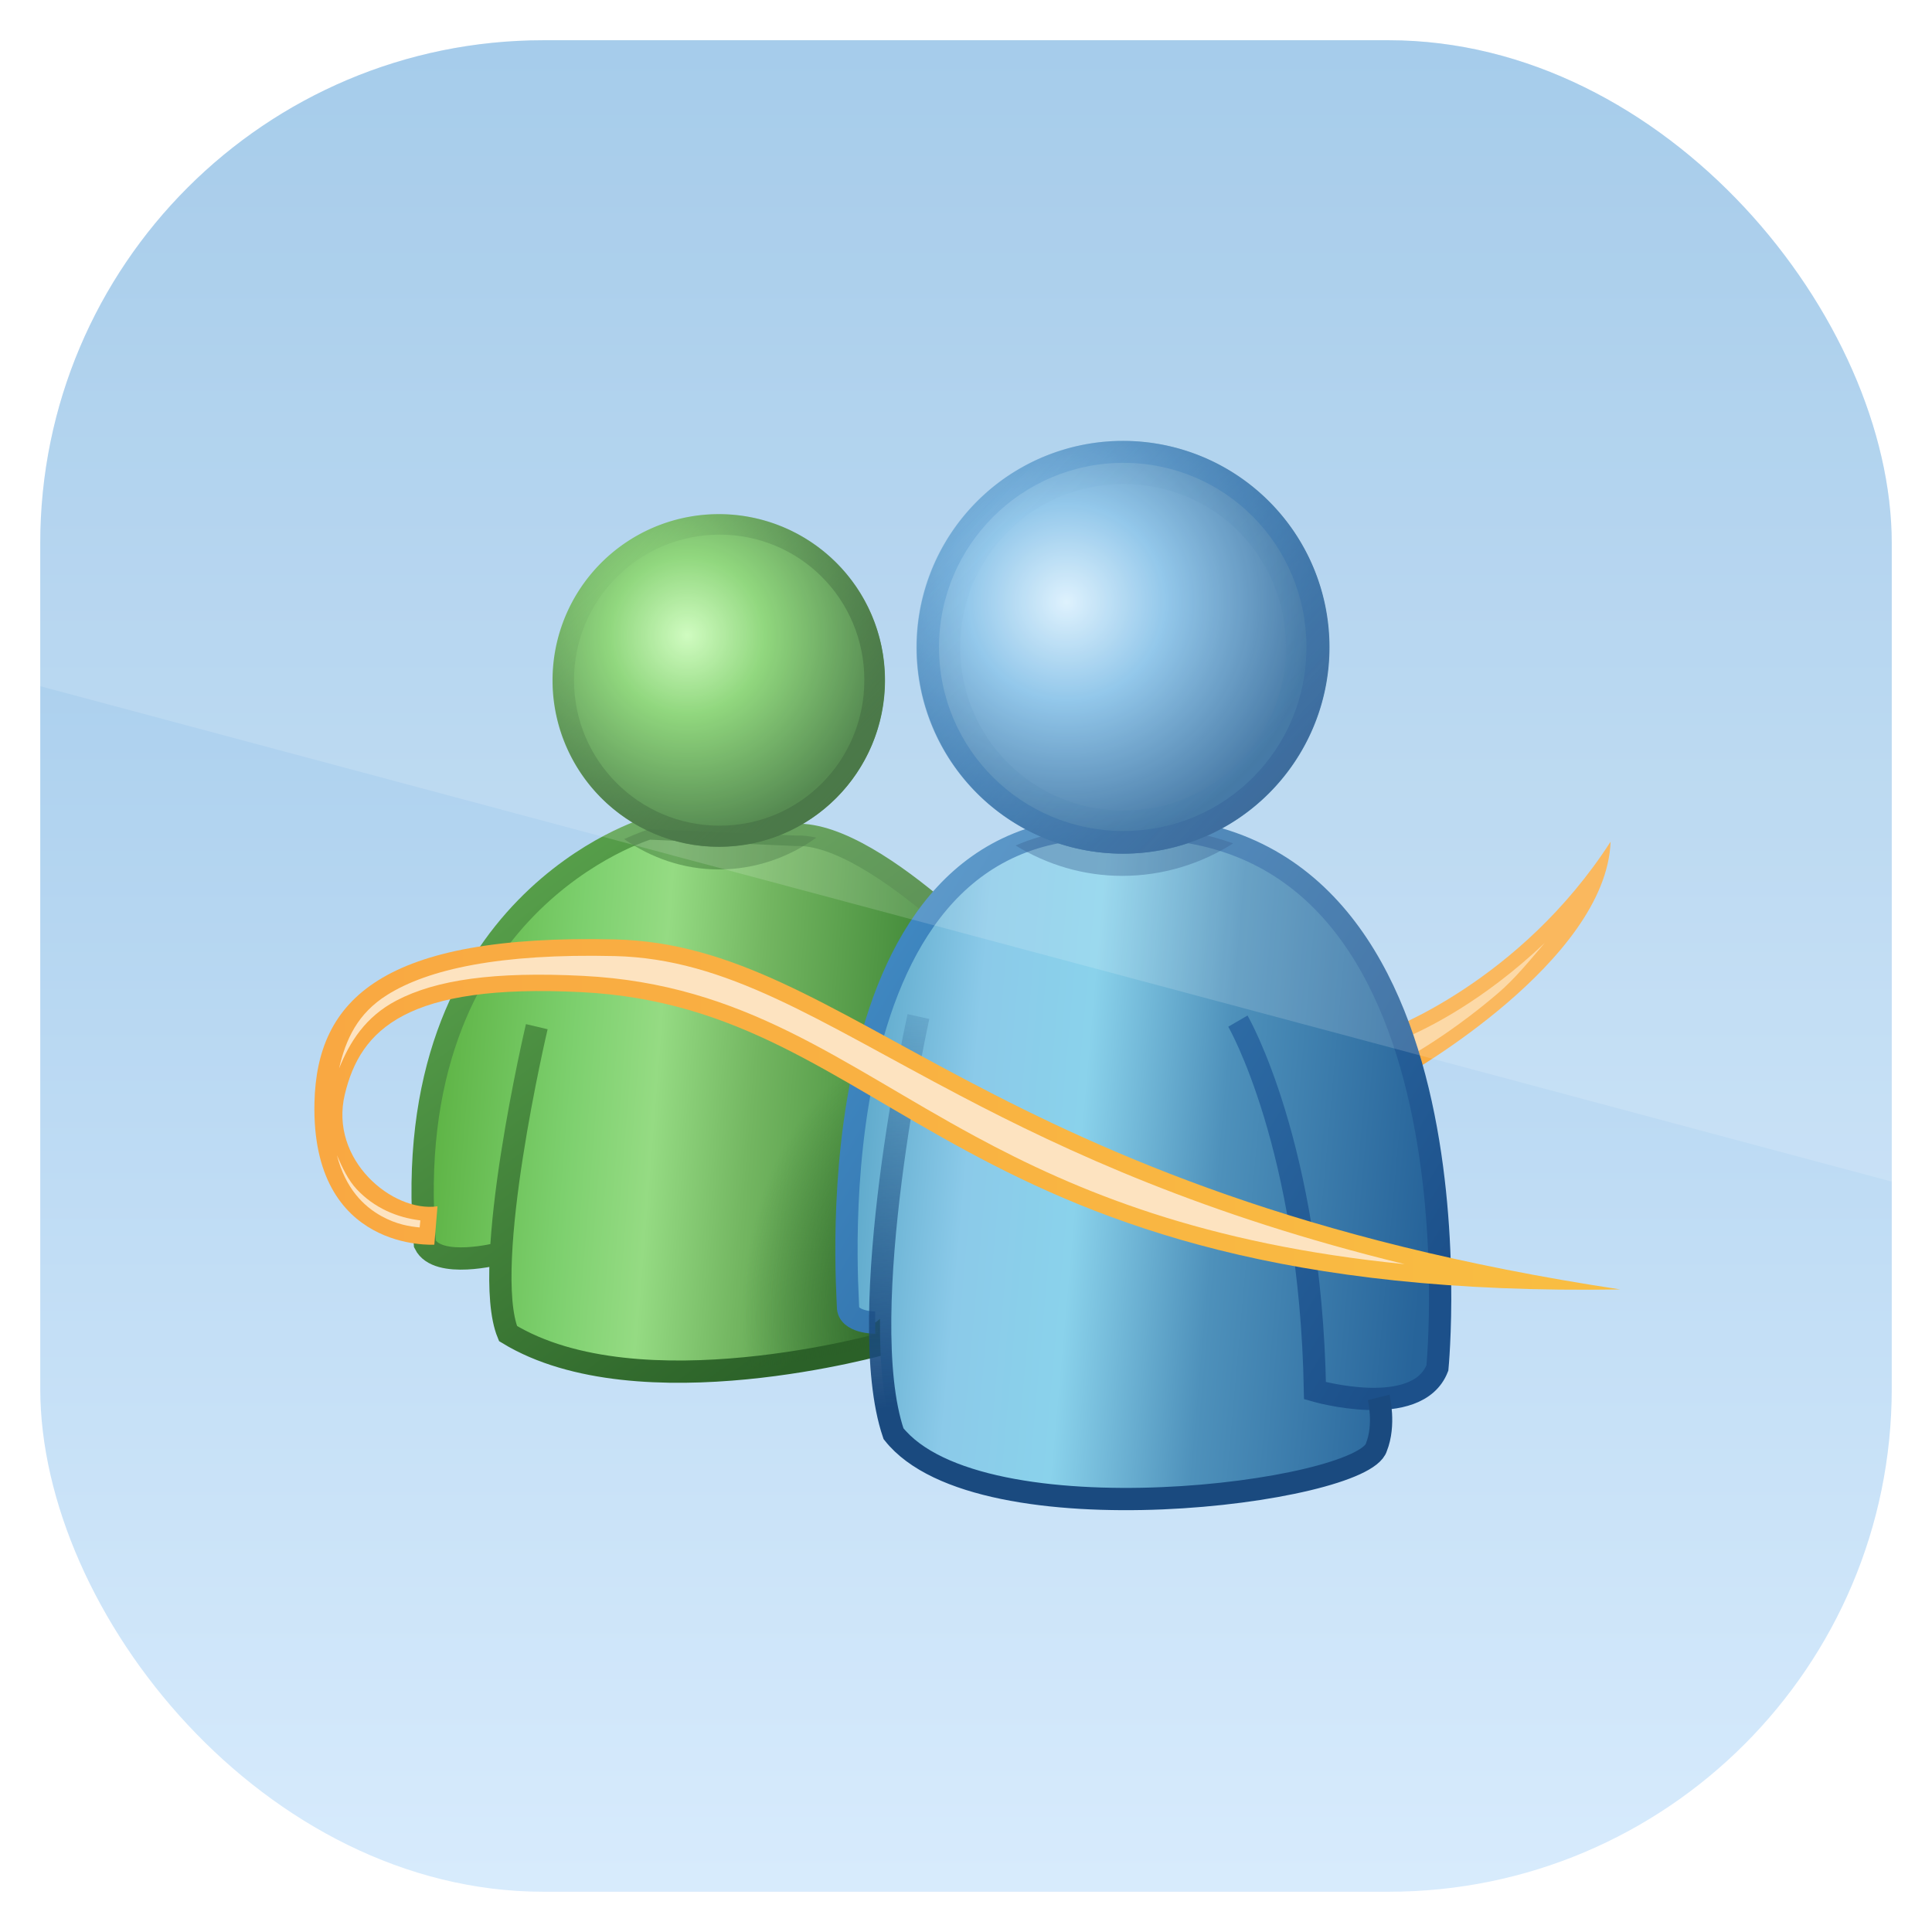 <?xml version="1.0" encoding="UTF-8" standalone="no"?>
<!-- Created with Inkscape (http://www.inkscape.org/) -->

<svg
   xmlns:dc="http://purl.org/dc/elements/1.1/"
   xmlns:cc="http://creativecommons.org/ns#"
   xmlns:rdf="http://www.w3.org/1999/02/22-rdf-syntax-ns#"
   xmlns:svg="http://www.w3.org/2000/svg"
   xmlns="http://www.w3.org/2000/svg"
   xmlns:xlink="http://www.w3.org/1999/xlink"
   xmlns:sodipodi="http://sodipodi.sourceforge.net/DTD/sodipodi-0.dtd"
   xmlns:inkscape="http://www.inkscape.org/namespaces/inkscape"
   width="96"
   height="96"
   id="svg11037"
   version="1.1"
   inkscape:version="0.48.5 r10040"
   sodipodi:docname="emesene.svg">
  <defs
     id="defs11039">
    <linearGradient
       y2="1046.1"
       x2="48"
       y1="962.622"
       x1="48"
       gradientTransform="matrix(1.15,0,0,1.15,-7.2,-150.653)"
       gradientUnits="userSpaceOnUse"
       id="linearGradient11642"
       xlink:href="#linearGradient5801"
       inkscape:collect="always" />
    <linearGradient
       id="linearGradient5801"
       y2="902.36"
       gradientUnits="userSpaceOnUse"
       x2="48"
       gradientTransform="translate(-147.254,-12.61)"
       y1="1052.4"
       x1="48">
      <stop
         id="stop3189-9"
         style="stop-color:#95c2e6"
         offset="0" />
      <stop
         id="stop3191-1"
         style="stop-color:#d9ecfd"
         offset="1" />
    </linearGradient>
    <linearGradient
       id="linearGradient6146"
       y2="48.89"
       gradientUnits="userSpaceOnUse"
       x2="48.157"
       gradientTransform="matrix(1.015,0,0,1.015,100.33,953.48)"
       y1="46.91"
       x1="23.298">
      <stop
         id="stop4539"
         style="stop-color:#59af3f"
         offset="0" />
      <stop
         id="stop4547"
         style="stop-color:#7dd06e"
         offset=".281" />
      <stop
         id="stop4545"
         style="stop-color:#95db83"
         offset=".43" />
      <stop
         id="stop4549"
         style="stop-color:#73b661"
         offset=".603" />
      <stop
         id="stop4541"
         style="stop-color:#2f7829"
         offset="1" />
    </linearGradient>
    <linearGradient
       id="linearGradient6148"
       y2="34.607"
       gradientUnits="userSpaceOnUse"
       x2="29.773"
       gradientTransform="matrix(1.015,0,0,1.015,100.33,953.48)"
       y1="55.112"
       x1="45.076">
      <stop
         id="stop4531"
         style="stop-color:#2b6128"
         offset="0" />
      <stop
         id="stop4533"
         style="stop-color:#59a24c"
         offset="1" />
    </linearGradient>
    <radialGradient
       id="radialGradient6150"
       gradientUnits="userSpaceOnUse"
       cy="57.701"
       cx="44.895"
       gradientTransform="matrix(0.616,0,0,0.918,119.34,958)"
       r="13.273">
      <stop
         id="stop4583"
         style="stop-color:#2b6028"
         offset="0" />
      <stop
         id="stop4585"
         style="stop-color:#2b6028;stop-opacity:0"
         offset="1" />
    </radialGradient>
    <radialGradient
       id="radialGradient6152"
       gradientUnits="userSpaceOnUse"
       cy="26.462"
       cx="35.381"
       gradientTransform="matrix(1.214,8.0009e-8,-8.1362e-8,1.234,93.399,947.7)"
       r="7.212">
      <stop
         id="stop4506"
         style="stop-color:#c7fbb5"
         offset="0" />
      <stop
         id="stop4512-3"
         style="stop-color:#7dd067"
         offset=".4" />
      <stop
         id="stop4508"
         style="stop-color:#387633"
         offset="1" />
    </radialGradient>
    <linearGradient
       id="linearGradient6154"
       y2="23.088"
       gradientUnits="userSpaceOnUse"
       x2="31.99"
       gradientTransform="matrix(1.015,0,0,1.015,100.33,953.48)"
       y1="33.535"
       x1="42.437">
      <stop
         id="stop4523"
         style="stop-color:#2b6028"
         offset="0" />
      <stop
         id="stop4525"
         style="stop-color:#2b6028;stop-opacity:0"
         offset="1" />
    </linearGradient>
    <linearGradient
       id="linearGradient6156"
       y2="49.747"
       gradientUnits="userSpaceOnUse"
       x2="98.411"
       gradientTransform="matrix(1.015,0,0,1.015,69.887,953.48)"
       y1="47.44"
       x1="72.557">
      <stop
         id="stop4343"
         style="stop-color:#5aa6c8"
         offset="0" />
      <stop
         id="stop4351"
         style="stop-color:#8bcae9"
         offset=".211" />
      <stop
         id="stop4349"
         style="stop-color:#8ad2eb"
         offset=".4" />
      <stop
         id="stop4353"
         style="stop-color:#4e91bb"
         offset=".64" />
      <stop
         id="stop4345-0"
         style="stop-color:#27649a"
         offset="1" />
    </linearGradient>
    <linearGradient
       id="linearGradient6158"
       y2="37.499"
       gradientUnits="userSpaceOnUse"
       x2="42.846"
       gradientTransform="matrix(1.015,0,0,1.015,100.33,953.48)"
       y1="53.947"
       x1="69.538">
      <stop
         id="stop4365"
         style="stop-color:#1c508a"
         offset="0" />
      <stop
         id="stop4367"
         style="stop-color:#438dc6"
         offset="1" />
    </linearGradient>
    <linearGradient
       id="linearGradient6160"
       y2="39.576"
       gradientUnits="userSpaceOnUse"
       x2="54.166"
       gradientTransform="matrix(1.015,0,0,1.015,100.33,953.48)"
       y1="59.936"
       x1="55.476">
      <stop
         id="stop4357-5"
         style="stop-color:#1a4a7f"
         offset="0" />
      <stop
         id="stop4359-1"
         style="stop-color:#1a4a7f;stop-opacity:0"
         offset="1" />
    </linearGradient>
    <radialGradient
       id="radialGradient6162"
       gradientUnits="userSpaceOnUse"
       cy="24.502"
       cx="51.742"
       gradientTransform="matrix(1.198,-2.1543e-8,2.1342e-8,1.187,-10.245,-4.577)"
       r="9.528">
      <stop
         id="stop4297-6"
         style="stop-color:#d8effd"
         offset="0" />
      <stop
         id="stop4303"
         style="stop-color:#80bee7"
         offset=".4" />
      <stop
         id="stop4299"
         style="stop-color:#276296"
         offset="1" />
    </radialGradient>
    <linearGradient
       id="linearGradient6164"
       y2="20.141"
       gradientUnits="userSpaceOnUse"
       x2="57.424"
       y1="33.647"
       x1="70.929">
      <stop
         id="stop4468"
         style="stop-color:#1f669e"
         offset="0" />
      <stop
         id="stop4470"
         style="stop-color:#1f669e;stop-opacity:0"
         offset="1" />
    </linearGradient>
    <linearGradient
       id="linearGradient6166"
       y2="20.28"
       gradientUnits="userSpaceOnUse"
       x2="58.63"
       y1="32.917"
       x1="71.873">
      <stop
         id="stop4385"
         style="stop-color:#1b528b"
         offset="0" />
      <stop
         id="stop4387"
         style="stop-color:#267bc4;stop-opacity:.225"
         offset="1" />
    </linearGradient>
    <linearGradient
       id="linearGradient6168"
       y2="47.671"
       gradientUnits="userSpaceOnUse"
       x2="76.789"
       gradientTransform="matrix(1.015,0,0,1.015,100.33,953.48)"
       y1="47.671"
       x1="19.018">
      <stop
         id="stop4914"
         style="stop-color:#f9a842"
         offset="0" />
      <stop
         id="stop4916"
         style="stop-color:#f9be42"
         offset="1" />
    </linearGradient>
    <filter
       id="filter4920"
       color-interpolation-filters="sRGB">
      <feGaussianBlur
         id="feGaussianBlur4922"
         stdDeviation="0.456" />
    </filter>
    <clipPath
       clipPathUnits="userSpaceOnUse"
       id="clipPath3009">
      <path
         id="path3011"
         d="m -2,956.362 -96,0 0,33.562 96,25.687 0,-59.25 z"
         style="opacity:0.15;fill:#ffffff;fill-opacity:1;stroke:none"
         inkscape:connector-curvature="0" />
    </clipPath>
  </defs>
  <sodipodi:namedview
     id="base"
     pagecolor="#ffffff"
     bordercolor="#666666"
     borderopacity="1.0"
     inkscape:pageopacity="0.0"
     inkscape:pageshadow="2"
     inkscape:zoom="3.959798"
     inkscape:cx="33.538031"
     inkscape:cy="59.964634"
     inkscape:document-units="px"
     inkscape:current-layer="layer1"
     showgrid="false"
     inkscape:window-width="1280"
     inkscape:window-height="750"
     inkscape:window-x="0"
     inkscape:window-y="22"
     inkscape:window-maximized="1"
     showguides="true"
     inkscape:guide-bbox="true">
    <sodipodi:guide
       orientation="0,1"
       position="-24.749,0"
       id="guide11064" />
    <sodipodi:guide
       orientation="0,1"
       position="-23.234,96"
       id="guide11066" />
    <sodipodi:guide
       orientation="1,0"
       position="0,54.801"
       id="guide11068" />
    <sodipodi:guide
       orientation="1,0"
       position="96,51.013"
       id="guide11070" />
    <sodipodi:guide
       orientation="0,1"
       position="-18.94,48"
       id="guide11072" />
    <sodipodi:guide
       orientation="1,0"
       position="48,79.297"
       id="guide11074" />
    <sodipodi:guide
       orientation="1,0"
       position="2,75.509"
       id="guide11076" />
    <sodipodi:guide
       orientation="0,1"
       position="-77.277,2"
       id="guide11078" />
    <sodipodi:guide
       orientation="1,0"
       position="94,77.782"
       id="guide11080" />
    <sodipodi:guide
       orientation="0,1"
       position="-65.912,94"
       id="guide11082" />
  </sodipodi:namedview>
  <g
     inkscape:label="Layer 1"
     inkscape:groupmode="layer"
     id="layer1"
     transform="translate(0,-956.362)">
    <rect
       x="2"
       y="958.362"
       width="92"
       height="92"
       style="fill:url(#linearGradient11642);fill-opacity:1.0"
       id="rect3867"
       rx="25"
       ry="25" />
    <g
       id="g6127"
       transform="matrix(1.107,0,0,1.107,-116.794,-97.315)">
      <path
         id="path4620"
         style="fill:#f9ac42"
         d="m 177.8,989.61 c -4.07,6.309 -10.044,8.465 -10.044,8.465 l 0.861,2.009 c 0,0 8.979,-5.081 9.183,-10.474 z"
         inkscape:connector-curvature="0" />
      <path
         id="path4630"
         style="fill:#fcd298"
         d="m 174.84,994.16 c -2.77,2.619 -5.27,3.833 -6.246,4.249 l 0.317,0.761 c 0.669,-0.402 2.099,-1.274 3.836,-2.759 0.772,-0.66 1.422,-1.469 2.093,-2.251 z"
         inkscape:connector-curvature="0" />
      <path
         id="path4494"
         style="fill:url(#linearGradient6146);stroke:url(#linearGradient6148);stroke-width:1px"
         d="m 127.9,1008.1 c 0,0 -2.75,0.717 -3.323,-0.43 -1.291,-15.352 10.044,-18.652 10.044,-18.652 l 6.6,0.287 c 3.731,-0.143 10.188,7.031 10.188,7.031 l -6.17,15.783 c 0,0 -11.051,3.151 -16.931,-0.43 -1.244,-3.018 1.291,-13.774 1.291,-13.774"
         inkscape:connector-curvature="0" />
      <path
         id="path4571"
         style="fill:url(#radialGradient6150)"
         d="m 127.9,1008.1 c 0,0 -2.75,0.717 -3.323,-0.43 -1.291,-15.352 10.044,-18.652 10.044,-18.652 l 6.6,0.287 c 3.731,-0.143 10.188,7.031 10.188,7.031 l -6.17,15.783 c 0,0 -11.051,3.151 -16.931,-0.43 -1.244,-3.018 1.291,-13.774 1.291,-13.774"
         inkscape:connector-curvature="0" />
      <path
         id="path4492"
         style="color:#000000;fill:url(#radialGradient6152)"
         d="m 145.23,982.37 a 7.462,7.462 0 1 1 -4e-5,-0.024"
         inkscape:connector-curvature="0" />
      <path
         id="path4514"
         style="color:#000000;fill:url(#linearGradient6154)"
         d="m 137.77,974.91 c -4.121,0 -7.451,3.33 -7.451,7.451 0,4.121 3.33,7.483 7.451,7.483 4.121,0 7.451,-3.362 7.451,-7.483 v -0.032 c -0.013,-4.112 -3.339,-7.42 -7.451,-7.42 z m 0.032,0.919 c 3.601,0 6.488,2.896 6.5,6.5 v 0.032 c 0,3.612 -2.892,6.532 -6.5,6.532 -3.607,0 -6.532,-2.924 -6.532,-6.532 0,-3.607 2.924,-6.532 6.532,-6.532 z"
         inkscape:connector-curvature="0" />
      <path
         id="path4593"
         style="opacity:0.4;color:#000000;fill:#2b6128"
         d="m 134.63,989.05 c 0,0 -0.486,0.163 -1.11,0.444 1.209,0.843 2.663,1.363 4.249,1.363 1.629,0 3.148,-0.541 4.375,-1.427 -0.321,-0.071 -0.627,-0.106 -0.919,-0.095 l -6.595,-0.285 z"
         inkscape:connector-curvature="0" />
      <path
         id="path4331"
         style="fill:url(#linearGradient6156)"
         d="m 157.21,988.99 c -0.488,-0.021 -0.997,0.003 -1.522,0.032 -13.839,-0.712 -12.111,21.466 -12.111,21.466 0,0.712 1.237,0.698 1.237,0.698 l 0.19,-0.159 c -0.017,1.996 0.147,3.827 0.602,5.168 3.867,4.884 21.076,2.638 21.687,0.602 0.379,-0.946 0.13,-2.035 0.095,-2.188 1.124,-0.034 2.227,-0.33 2.632,-1.363 0,0 2.312,-23.614 -12.809,-24.255 z"
         inkscape:connector-curvature="0" />
      <path
         id="path4291"
         style="fill:none;stroke:url(#linearGradient6158);stroke-width:1px"
         d="m 144.79,1011.2 c 0,0 -1.221,0 -1.221,-0.712 0,-0.712 -1.73,-22.183 12.109,-21.471 16.79,-0.916 14.347,24.218 14.347,24.218 -0.916,2.341 -5.495,1.018 -5.495,1.018 -0.204,-10.99 -3.46,-16.587 -3.46,-16.587"
         inkscape:connector-curvature="0" />
      <path
         id="path4293"
         style="fill:none;stroke:url(#linearGradient6160);stroke-width:1px"
         d="m 146.73,997.46 c 0,0 -2.951,13.331 -1.119,18.723 3.867,4.885 21.064,2.646 21.675,0.611 0.407,-1.018 0.102,-2.239 0.102,-2.239"
         inkscape:connector-curvature="0" />
      <path
         id="path4289-2"
         style="opacity:0.4;color:#000000;fill:#1a4a7f"
         d="m 157.21,988.99 c -0.488,-0.021 -0.997,0.003 -1.522,0.032 -1.772,-0.091 -3.3,0.196 -4.597,0.761 1.402,0.853 3.027,1.363 4.788,1.363 1.827,0 3.543,-0.545 4.978,-1.458 -1.088,-0.392 -2.294,-0.64 -3.647,-0.698 z"
         inkscape:connector-curvature="0" />
      <g
         id="g4319"
         transform="matrix(1.015,0,0,1.015,90.179,953.48)">
        <path
           id="path4289"
           style="color:#000000;fill:url(#radialGradient6162)"
           transform="matrix(0.958,0,0,0.958,12.69,1.521)"
           d="m 63.888,26.596 a 9.528,9.528 0 1 1 -4.9e-5,-0.03"
           inkscape:connector-curvature="0" />
        <path
           id="path4311"
           style="opacity:0.2;color:#000000;fill:url(#linearGradient6164)"
           d="m 64.781,17.875 c -5.041,0 -9.125,4.084 -9.125,9.125 0,5.041 4.084,9.125 9.125,9.125 5.041,0 9.094,-4.084 9.094,-9.125 v -0.031 c -0.016,-5.029 -4.065,-9.094 -9.094,-9.094 z m 0,1.906 c 3.999,0 7.175,3.181 7.188,7.188 v 0.031 c 0,4.016 -3.179,7.219 -7.188,7.219 -4.008,0 -7.219,-3.211 -7.219,-7.219 0,-4.008 3.211,-7.219 7.219,-7.219 z"
           inkscape:connector-curvature="0" />
        <path
           id="path4305"
           style="color:#000000;fill:url(#linearGradient6166)"
           d="m 64.75,17.875 c -5.041,0 -9.125,4.084 -9.125,9.125 0,5.041 4.084,9.125 9.125,9.125 5.041,0 9.125,-4.084 9.125,-9.125 v -0.031 c -0.016,-5.029 -4.096,-9.094 -9.125,-9.094 z m 0.031,0.969 c 4.489,0 8.079,3.632 8.094,8.125 v 0.031 c 0,4.503 -3.595,8.125 -8.094,8.125 -4.499,0 -8.156,-3.626 -8.156,-8.125 0,-4.499 3.657,-8.156 8.156,-8.156 z"
           inkscape:connector-curvature="0" />
      </g>
      <path
         id="path4622"
         style="fill:url(#linearGradient6168)"
         d="m 125,1007.7 c 0,0 -5.537,0.355 -5.38,-6.379 0.108,-4.615 3.018,-7.569 13.49,-7.323 10.598,0.249 16.469,11.381 45.12,15.711 -30.166,0.505 -32.529,-12.636 -46.63,-13.344 -7.836,-0.397 -9.915,1.66 -10.618,4.591 -0.703,2.932 2.14,5.311 4.161,5.022 l -0.143,1.722 z"
         inkscape:connector-curvature="0" />
      <path
         id="path4626"
         style="fill:#fde3c0;filter:url(#filter4920)"
         transform="matrix(1.015,0,0,1.015,100.33,953.48)"
         d="m 32.281,40.656 c -5.09,-0.12 -8.252,0.582 -10.062,1.719 -1.301,0.817 -1.827,1.949 -2.125,3.25 0.47,-1.172 1.168,-2.285 2.531,-3 1.754,-0.92 4.321,-1.293 8.25,-1.094 7.175,0.36 11.381,3.866 17.344,7.094 4.519,2.446 10.134,4.769 19,5.656 -8.818,-2.151 -14.914,-4.959 -19.688,-7.469 -6.318,-3.322 -10.281,-6.039 -15.25,-6.156 z M 20,49.469 c 0.382,1.471 1.175,2.248 1.969,2.688 0.665,0.368 1.243,0.456 1.688,0.5 l 0.031,-0.312 c -1.03,-0.125 -2.036,-0.548 -2.812,-1.375 -0.387,-0.412 -0.638,-0.956 -0.875,-1.5 z"
         inkscape:connector-curvature="0" />
    </g>
    <rect
       ry="25"
       rx="25"
       id="rect3003"
       style="opacity:0.15;fill:#ffffff;fill-opacity:1"
       height="92"
       width="92"
       y="958.362"
       x="-96"
       clip-path="url(#clipPath3009)"
       transform="translate(98,3.8281269e-7)" />
  </g>
</svg>
